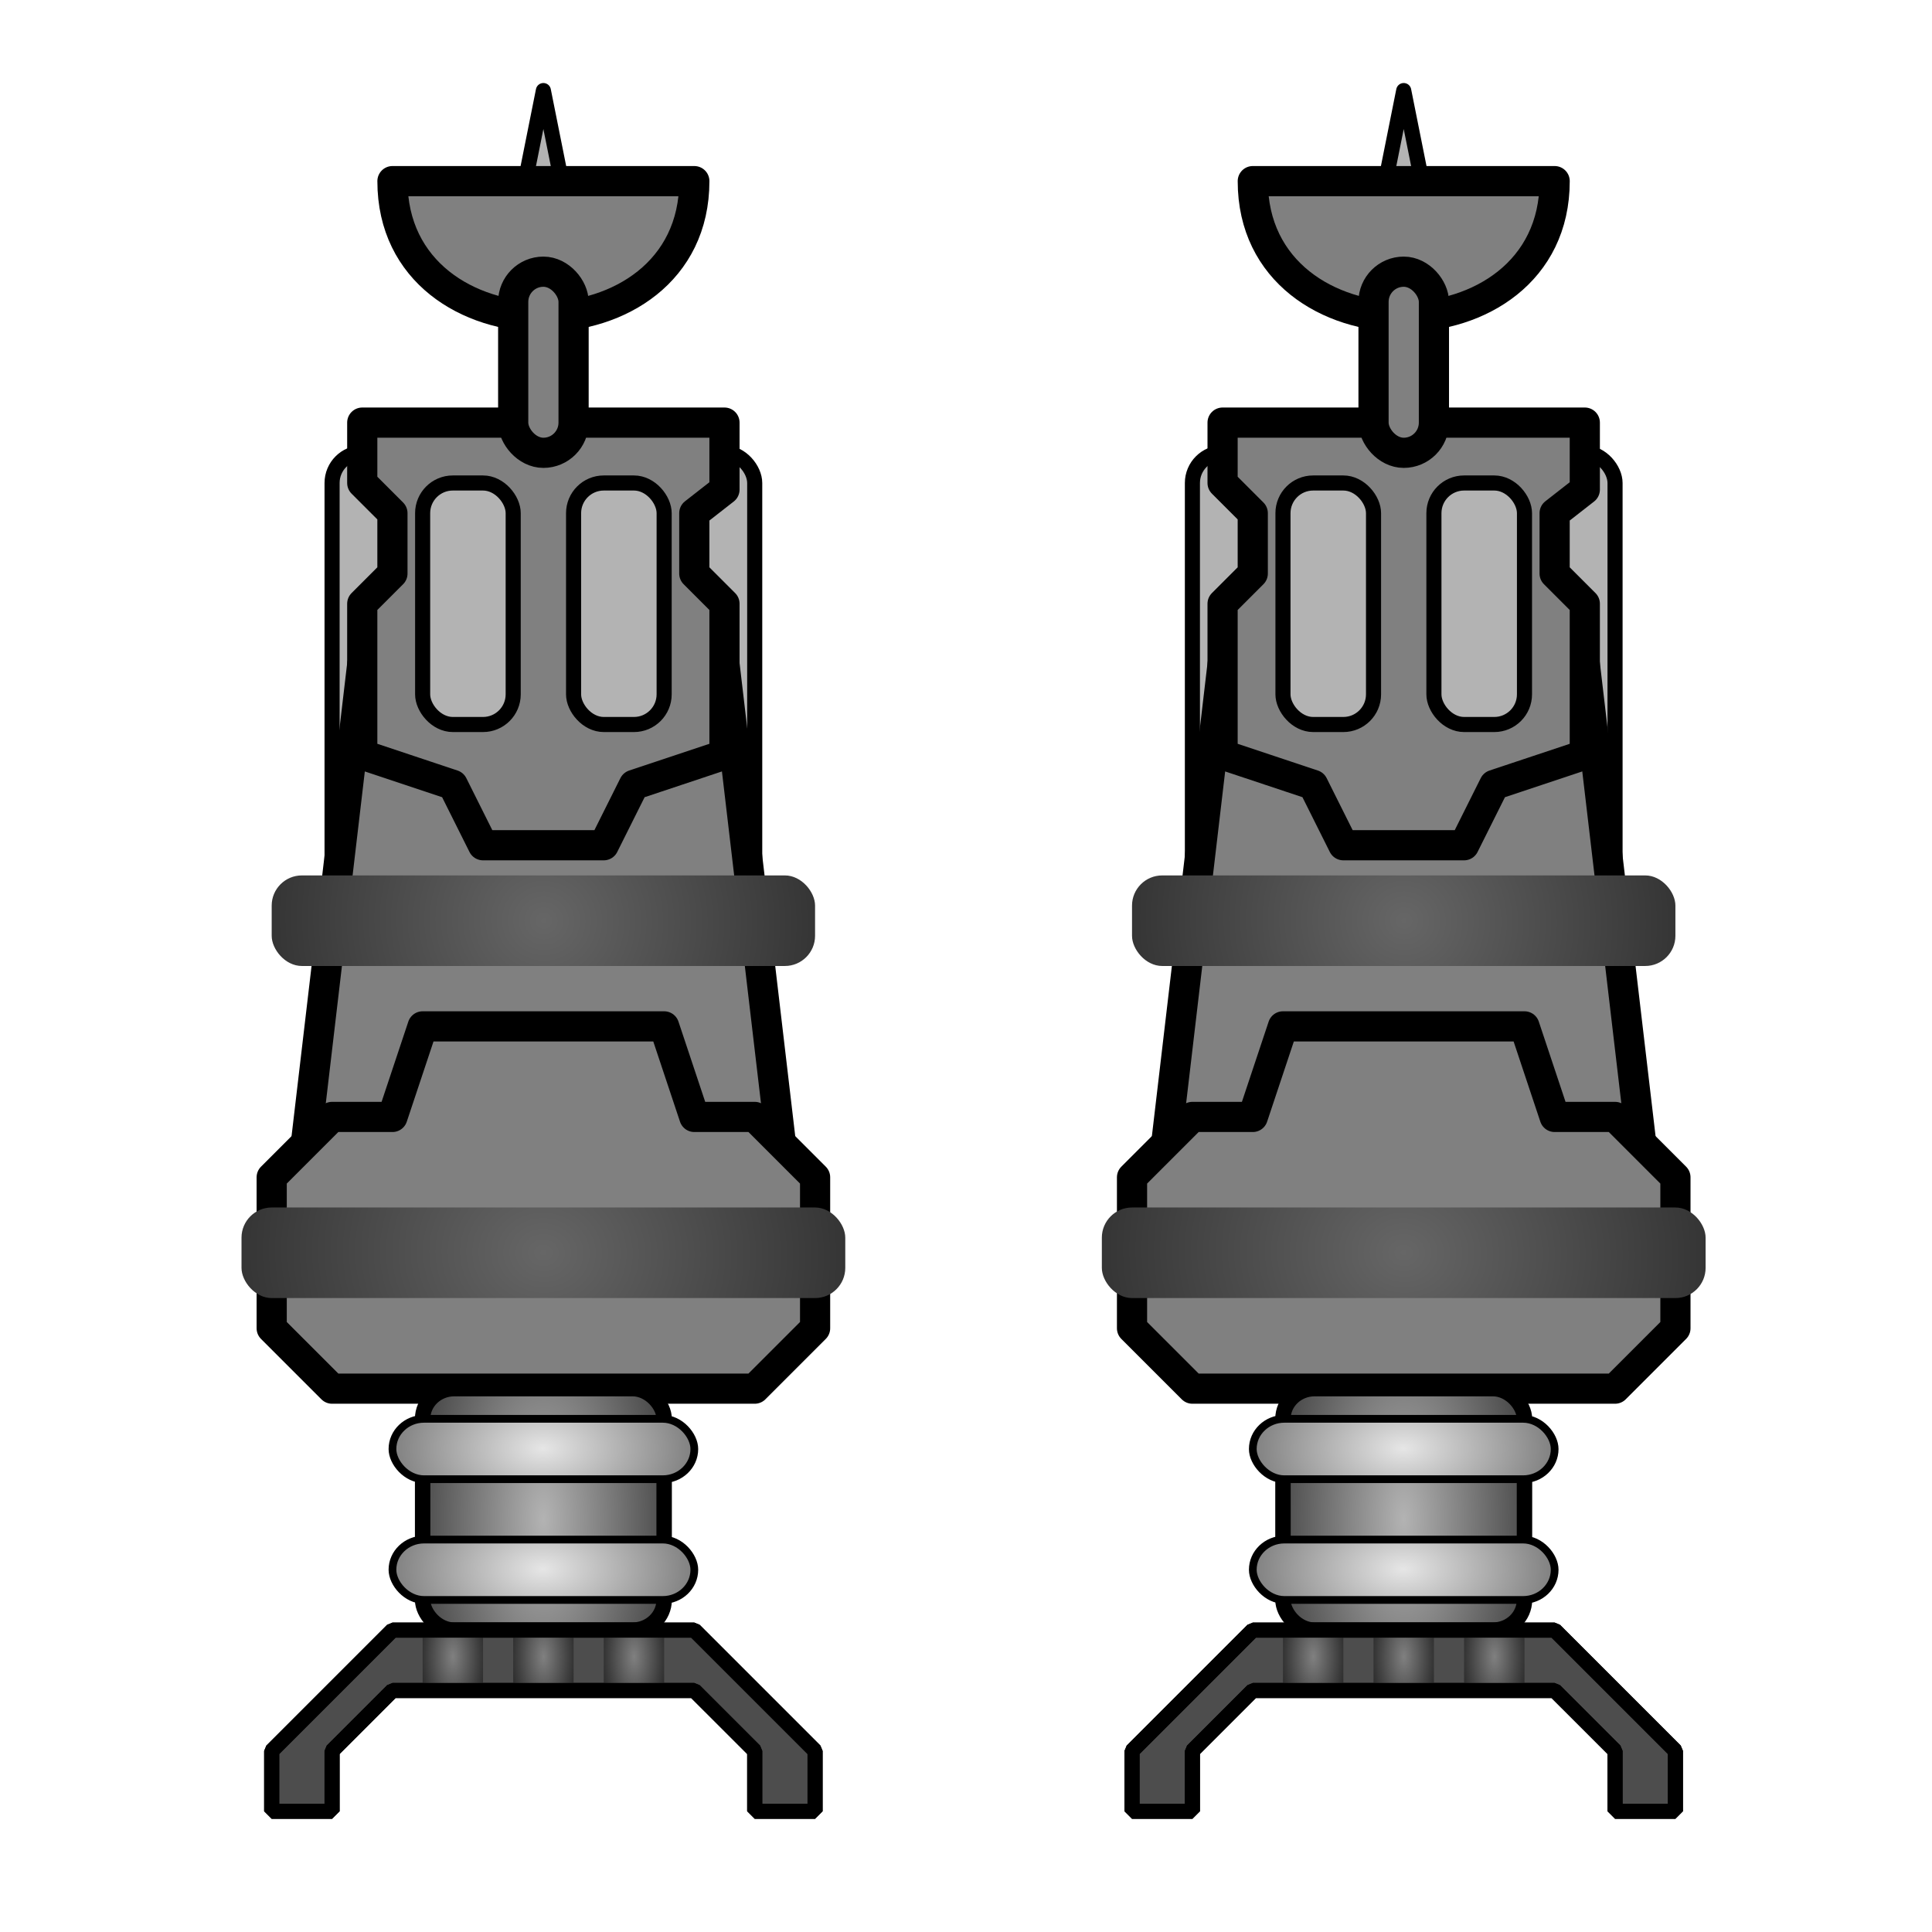 <?xml version="1.0" encoding="UTF-8" standalone="no"?>
<svg
   width="256"
   height="256"
   viewBox="0 0 67.733 67.733"
   version="1.1"
   id="svg8"
   inkscape:version="1.1.2 (0a00cf5339, 2022-02-04)"
   sodipodi:docname="drones.svg"
   xmlns:inkscape="http://www.inkscape.org/namespaces/inkscape"
   xmlns:sodipodi="http://sodipodi.sourceforge.net/DTD/sodipodi-0.dtd"
   xmlns:xlink="http://www.w3.org/1999/xlink"
   xmlns="http://www.w3.org/2000/svg"
   xmlns:svg="http://www.w3.org/2000/svg"
   xmlns:rdf="http://www.w3.org/1999/02/22-rdf-syntax-ns#"
   xmlns:cc="http://creativecommons.org/ns#"
   xmlns:dc="http://purl.org/dc/elements/1.1/">
  <defs
     id="defs2">
    <marker
       style="overflow:visible;"
       id="Arrow1Mend"
       refX="0.0"
       refY="0.0"
       orient="auto"
       inkscape:stockid="Arrow1Mend"
       inkscape:isstock="true">
      <path
         transform="scale(0.4) rotate(180) translate(10,0)"
         style="fill-rule:evenodd;fill:context-stroke;stroke:context-stroke;stroke-width:1.0pt;"
         d="M 0.0,0.0 L 5.0,-5.0 L -12.5,0.0 L 5.0,5.0 L 0.0,0.0 z "
         id="path16158" />
    </marker>
    <marker
       style="overflow:visible;"
       id="marker16419"
       refX="0.0"
       refY="0.0"
       orient="auto"
       inkscape:stockid="Arrow1Lend"
       inkscape:isstock="true">
      <path
         transform="scale(0.8) rotate(180) translate(12.5,0)"
         style="fill-rule:evenodd;fill:context-stroke;stroke:context-stroke;stroke-width:1.0pt;"
         d="M 0.0,0.0 L 5.0,-5.0 L -12.5,0.0 L 5.0,5.0 L 0.0,0.0 z "
         id="path16417" />
    </marker>
    <marker
       style="overflow:visible;"
       id="Arrow1Lend"
       refX="0.0"
       refY="0.0"
       orient="auto"
       inkscape:stockid="Arrow1Lend"
       inkscape:isstock="true">
      <path
         transform="scale(0.8) rotate(180) translate(12.5,0)"
         style="fill-rule:evenodd;fill:context-stroke;stroke:context-stroke;stroke-width:1.0pt;"
         d="M 0.0,0.0 L 5.0,-5.0 L -12.5,0.0 L 5.0,5.0 L 0.0,0.0 z "
         id="path16152" />
    </marker>
    <filter
       inkscape:label="Metallized Paint"
       inkscape:menu="Materials"
       inkscape:menu-tooltip="Metallized effect with a soft lighting, slightly translucent at the edges"
       style="color-interpolation-filters:sRGB"
       id="filter4673">
      <feGaussianBlur
         stdDeviation="1"
         result="result1"
         id="feGaussianBlur4647" />
      <feComposite
         in="result1"
         in2="result1"
         result="result4"
         operator="in"
         id="feComposite4649" />
      <feBlend
         in="result1"
         mode="screen"
         result="result5"
         in2="result4"
         id="feBlend4651" />
      <feGaussianBlur
         stdDeviation="8"
         result="result6"
         in="result5"
         id="feGaussianBlur4653" />
      <feComposite
         operator="atop"
         in="result6"
         in2="result5"
         result="result8"
         id="feComposite4655" />
      <feComposite
         operator="in"
         result="fbSourceGraphic"
         in="result6"
         in2="result8"
         id="feComposite4657" />
      <feGaussianBlur
         result="result0"
         in="fbSourceGraphic"
         stdDeviation="2.5"
         id="feGaussianBlur4659" />
      <feSpecularLighting
         specularExponent="45"
         specularConstant="1.5"
         surfaceScale="1"
         lighting-color="#ffffff"
         result="result1"
         in="result0"
         id="feSpecularLighting4663">
        <fePointLight
           z="21000"
           y="-9000"
           x="-6000"
           id="fePointLight4661" />
      </feSpecularLighting>
      <feComposite
         operator="in"
         result="result2"
         in="result1"
         in2="fbSourceGraphic"
         id="feComposite4665" />
      <feComposite
         k3="1"
         k2="1"
         operator="arithmetic"
         result="result4"
         in="fbSourceGraphic"
         in2="result2"
         id="feComposite4667"
         k1="0"
         k4="0" />
      <feComposite
         operator="in"
         in2="result4"
         result="result91"
         id="feComposite4669" />
      <feBlend
         mode="multiply"
         in2="result91"
         id="feBlend4671" />
    </filter>
    <filter
       inkscape:label="Metallized Paint"
       inkscape:menu="Materials"
       inkscape:menu-tooltip="Metallized effect with a soft lighting, slightly translucent at the edges"
       style="color-interpolation-filters:sRGB"
       id="filter4673-3">
      <feGaussianBlur
         stdDeviation="1"
         result="result1"
         id="feGaussianBlur4647-5" />
      <feComposite
         in="result1"
         in2="result1"
         result="result4"
         operator="in"
         id="feComposite4649-6" />
      <feBlend
         in="result1"
         mode="screen"
         result="result5"
         in2="result4"
         id="feBlend4651-2" />
      <feGaussianBlur
         stdDeviation="8"
         result="result6"
         in="result5"
         id="feGaussianBlur4653-9" />
      <feComposite
         operator="atop"
         in="result6"
         in2="result5"
         result="result8"
         id="feComposite4655-1" />
      <feComposite
         operator="in"
         result="fbSourceGraphic"
         in="result6"
         in2="result8"
         id="feComposite4657-2" />
      <feGaussianBlur
         result="result0"
         in="fbSourceGraphic"
         stdDeviation="2.5"
         id="feGaussianBlur4659-7" />
      <feSpecularLighting
         specularExponent="45"
         specularConstant="1.5"
         surfaceScale="1"
         lighting-color="#ffffff"
         result="result1"
         in="result0"
         id="feSpecularLighting4663-0">
        <fePointLight
           z="21000"
           y="-9000"
           x="-6000"
           id="fePointLight4661-9" />
      </feSpecularLighting>
      <feComposite
         operator="in"
         result="result2"
         in="result1"
         in2="fbSourceGraphic"
         id="feComposite4665-3" />
      <feComposite
         k3="1"
         k2="1"
         operator="arithmetic"
         result="result4"
         in="fbSourceGraphic"
         in2="result2"
         id="feComposite4667-6"
         k1="0"
         k4="0" />
      <feComposite
         operator="in"
         in2="result4"
         result="result91"
         id="feComposite4669-0" />
      <feBlend
         mode="multiply"
         in2="result91"
         id="feBlend4671-6" />
    </filter>
    <marker
       style="overflow:visible"
       id="Arrow1Mend-5"
       refX="0"
       refY="0"
       orient="auto"
       inkscape:stockid="Arrow1Mend"
       inkscape:isstock="true">
      <path
         transform="matrix(-0.4,0,0,-0.4,-4,0)"
         style="fill:context-stroke;fill-rule:evenodd;stroke:context-stroke;stroke-width:1pt"
         d="M 0,0 5,-5 -12.5,0 5,5 Z"
         id="path16158-9" />
    </marker>
    <marker
       style="overflow:visible"
       id="Arrow1Mend-1"
       refX="0"
       refY="0"
       orient="auto"
       inkscape:stockid="Arrow1Mend"
       inkscape:isstock="true">
      <path
         transform="matrix(-0.4,0,0,-0.4,-4,0)"
         style="fill:context-stroke;fill-rule:evenodd;stroke:context-stroke;stroke-width:1pt"
         d="M 0,0 5,-5 -12.5,0 5,5 Z"
         id="path16158-4" />
    </marker>
    <marker
       style="overflow:visible"
       id="Arrow1Mend-1-0"
       refX="0"
       refY="0"
       orient="auto"
       inkscape:stockid="Arrow1Mend"
       inkscape:isstock="true">
      <path
         transform="matrix(-0.4,0,0,-0.4,-4,0)"
         style="fill:context-stroke;fill-rule:evenodd;stroke:context-stroke;stroke-width:1pt"
         d="M 0,0 5,-5 -12.5,0 5,5 Z"
         id="path16158-4-7" />
    </marker>
    <radialGradient
       inkscape:collect="always"
       xlink:href="#linearGradient8067"
       id="radialGradient8069"
       cx="33.871"
       cy="48.683"
       fx="33.871"
       fy="48.683"
       r="25.4"
       gradientTransform="matrix(0.434,0.005,-2.4557308e-8,0.375,14.932,27.611)"
       gradientUnits="userSpaceOnUse" />
    <linearGradient
       inkscape:collect="always"
       id="linearGradient8067">
      <stop
         style="stop-color:#666666;stop-opacity:1;"
         offset="0"
         id="stop8063" />
      <stop
         style="stop-color:#333333;stop-opacity:1"
         offset="1"
         id="stop8065" />
    </linearGradient>
    <radialGradient
       inkscape:collect="always"
       xlink:href="#linearGradient8067"
       id="radialGradient8069-6"
       cx="33.871"
       cy="48.683"
       fx="33.871"
       fy="48.683"
       r="25.4"
       gradientTransform="matrix(0.391,0.005,-2.2101575e-8,0.375,16.403,15.97)"
       gradientUnits="userSpaceOnUse" />
    <radialGradient
       inkscape:collect="always"
       xlink:href="#linearGradient930"
       id="radialGradient932-0-8"
       cx="48.683"
       cy="42.098"
       fx="48.683"
       fy="42.098"
       r="11.112"
       gradientTransform="matrix(0.381,-2.8535407e-8,3.4354687e-6,0.821,11.087,18.7)"
       gradientUnits="userSpaceOnUse" />
    <linearGradient
       inkscape:collect="always"
       id="linearGradient930">
      <stop
         style="stop-color:#b3b3b3;stop-opacity:1"
         offset="0"
         id="stop926" />
      <stop
         style="stop-color:#4d4d4d;stop-opacity:1"
         offset="1"
         id="stop928" />
    </linearGradient>
    <radialGradient
       inkscape:collect="always"
       xlink:href="#linearGradient938"
       id="radialGradient940-6-3"
       cx="48.683"
       cy="50.8"
       fx="48.683"
       fy="50.8"
       r="12.832"
       gradientTransform="matrix(0.412,-5.6021522e-8,0,0.247,9.558,42.464)"
       gradientUnits="userSpaceOnUse" />
    <linearGradient
       inkscape:collect="always"
       id="linearGradient938">
      <stop
         style="stop-color:#e6e6e6;stop-opacity:1"
         offset="0"
         id="stop934" />
      <stop
         style="stop-color:#808080;stop-opacity:1"
         offset="1"
         id="stop936" />
    </linearGradient>
    <radialGradient
       inkscape:collect="always"
       xlink:href="#linearGradient938"
       id="radialGradient940-9-7-2"
       cx="48.683"
       cy="50.8"
       fx="48.683"
       fy="50.8"
       r="12.832"
       gradientTransform="matrix(0.412,-5.6021522e-8,0,0.247,9.558,38.231)"
       gradientUnits="userSpaceOnUse" />
    <radialGradient
       inkscape:collect="always"
       xlink:href="#linearGradient895"
       id="radialGradient889-36-2"
       cx="19.05"
       cy="57.15"
       fx="19.05"
       fy="57.15"
       r="6.615"
       gradientUnits="userSpaceOnUse"
       gradientTransform="matrix(0.267,-1.0143042e-7,3.118704e-6,0.549,24.553,26.707)" />
    <linearGradient
       inkscape:collect="always"
       id="linearGradient895">
      <stop
         style="stop-color:#808080;stop-opacity:1"
         offset="0"
         id="stop891" />
      <stop
         style="stop-color:#000000;stop-opacity:1"
         offset="1"
         id="stop893" />
    </linearGradient>
    <radialGradient
       inkscape:collect="always"
       xlink:href="#linearGradient895"
       id="radialGradient889-36-2-3"
       cx="19.05"
       cy="57.15"
       fx="19.05"
       fy="57.15"
       r="6.615"
       gradientUnits="userSpaceOnUse"
       gradientTransform="matrix(0.267,-1.0143042e-7,3.118704e-6,0.549,21.378,26.707)" />
    <radialGradient
       inkscape:collect="always"
       xlink:href="#linearGradient895"
       id="radialGradient889-36-2-1"
       cx="19.05"
       cy="57.15"
       fx="19.05"
       fy="57.15"
       r="6.615"
       gradientUnits="userSpaceOnUse"
       gradientTransform="matrix(0.267,-1.0143042e-7,3.118704e-6,0.549,27.728,26.707)" />
    <radialGradient
       inkscape:collect="always"
       xlink:href="#linearGradient8067"
       id="radialGradient8069-2"
       cx="33.871"
       cy="48.683"
       fx="33.871"
       fy="48.683"
       r="25.4"
       gradientTransform="matrix(0.434,0.005,-2.4557308e-8,0.375,14.932,27.611)"
       gradientUnits="userSpaceOnUse" />
    <radialGradient
       inkscape:collect="always"
       xlink:href="#linearGradient8067"
       id="radialGradient8069-6-3"
       cx="33.871"
       cy="48.683"
       fx="33.871"
       fy="48.683"
       r="25.4"
       gradientTransform="matrix(0.391,0.005,-2.2101575e-8,0.375,16.403,15.97)"
       gradientUnits="userSpaceOnUse" />
    <radialGradient
       inkscape:collect="always"
       xlink:href="#linearGradient930"
       id="radialGradient932-0-8-5"
       cx="48.683"
       cy="42.098"
       fx="48.683"
       fy="42.098"
       r="11.112"
       gradientTransform="matrix(0.381,-2.8535407e-8,3.4354687e-6,0.821,11.087,18.7)"
       gradientUnits="userSpaceOnUse" />
    <radialGradient
       inkscape:collect="always"
       xlink:href="#linearGradient938"
       id="radialGradient940-6-3-4"
       cx="48.683"
       cy="50.8"
       fx="48.683"
       fy="50.8"
       r="12.832"
       gradientTransform="matrix(0.412,-5.6021522e-8,0,0.247,9.558,42.464)"
       gradientUnits="userSpaceOnUse" />
    <radialGradient
       inkscape:collect="always"
       xlink:href="#linearGradient938"
       id="radialGradient940-9-7-2-4"
       cx="48.683"
       cy="50.8"
       fx="48.683"
       fy="50.8"
       r="12.832"
       gradientTransform="matrix(0.412,-5.6021522e-8,0,0.247,9.558,38.231)"
       gradientUnits="userSpaceOnUse" />
    <radialGradient
       inkscape:collect="always"
       xlink:href="#linearGradient895"
       id="radialGradient889-36-2-6"
       cx="19.05"
       cy="57.15"
       fx="19.05"
       fy="57.15"
       r="6.615"
       gradientUnits="userSpaceOnUse"
       gradientTransform="matrix(0.267,-1.0143042e-7,3.118704e-6,0.549,24.553,26.707)" />
    <radialGradient
       inkscape:collect="always"
       xlink:href="#linearGradient895"
       id="radialGradient889-36-2-3-2"
       cx="19.05"
       cy="57.15"
       fx="19.05"
       fy="57.15"
       r="6.615"
       gradientUnits="userSpaceOnUse"
       gradientTransform="matrix(0.267,-1.0143042e-7,3.118704e-6,0.549,21.378,26.707)" />
    <radialGradient
       inkscape:collect="always"
       xlink:href="#linearGradient895"
       id="radialGradient889-36-2-1-2"
       cx="19.05"
       cy="57.15"
       fx="19.05"
       fy="57.15"
       r="6.615"
       gradientUnits="userSpaceOnUse"
       gradientTransform="matrix(0.267,-1.0143042e-7,3.118704e-6,0.549,27.728,26.707)" />
  </defs>
  <sodipodi:namedview
     id="base"
     pagecolor="#ffffff"
     bordercolor="#666666"
     borderopacity="1.0"
     inkscape:pageopacity="0"
     inkscape:pageshadow="2"
     inkscape:zoom="1.979899"
     inkscape:cx="180.56477"
     inkscape:cy="148.49242"
     inkscape:document-units="px"
     inkscape:current-layer="layer1"
     inkscape:document-rotation="0"
     showgrid="true"
     units="px"
     inkscape:window-width="1487"
     inkscape:window-height="877"
     inkscape:window-x="2190"
     inkscape:window-y="674"
     inkscape:window-maximized="0"
     inkscape:snap-grids="true"
     inkscape:pagecheckerboard="0"
     width="256px"
     inkscape:snap-smooth-nodes="true"
     inkscape:snap-object-midpoints="true"
     inkscape:object-paths="true">
    <inkscape:grid
       type="xygrid"
       id="grid833"
       units="px"
       empspacing="4"
       spacingy="4.233"
       spacingx="4.233" />
  </sodipodi:namedview>
  <g
     inkscape:label="Desk"
     inkscape:groupmode="layer"
     id="layer1">
    <g
       id="layer2-7"
       inkscape:label="Display"
       transform="matrix(0.387,0,0,0.387,36.745,10.948)" />
    <g
       id="g13602"
       transform="translate(-10.583,-2.117)">
      <rect
         style="fill:#b3b3b3;stroke:#000000;stroke-width:0.529;stroke-linecap:round;stroke-linejoin:round;stroke-miterlimit:4;stroke-dasharray:none;stop-color:#000000"
         id="rect8525"
         width="14.817"
         height="17.992"
         x="22.225"
         y="17.992"
         rx="1.058"
         ry="1.058" />
      <path
         style="fill:#808080;stroke:#000000;stroke-width:1.058;stroke-linecap:round;stroke-linejoin:round;stop-color:#000000"
         d="M 21.167,43.392 H 38.1 L 35.983,25.4 H 23.283 Z"
         id="path4664"
         sodipodi:nodetypes="ccccc" />
      <path
         id="rect6557"
         style="fill:#808080;stroke:#000000;stroke-width:1.058;stroke-linecap:round;stroke-linejoin:round;stop-color:#000000"
         d="m 22.225,41.275 h 2.117 l 1.058,-3.175 h 8.467 l 1.058,3.175 h 2.117 l 2.117,2.117 v 5.292 l -2.117,2.117 -14.817,-4e-6 -2.117,-2.117 v -5.292 z"
         sodipodi:nodetypes="ccccccccccccc" />
      <rect
         style="fill:url(#radialGradient8069);fill-opacity:1;stroke:none;stroke-width:1.058;stroke-linecap:round;stroke-linejoin:round;stop-color:#000000"
         id="rect7965"
         width="21.167"
         height="3.175"
         x="19.05"
         y="44.45"
         rx="1.058"
         ry="1.058" />
      <rect
         style="fill:url(#radialGradient8069-6);fill-opacity:1;stroke:none;stroke-width:1.058;stroke-linecap:round;stroke-linejoin:round;stop-color:#000000"
         id="rect7965-7"
         width="19.05"
         height="3.175"
         x="20.108"
         y="32.808"
         rx="1.058"
         ry="1.058" />
      <g
         id="g11494"
         transform="translate(6.3205576e-7,2.117)">
        <rect
           style="fill:url(#radialGradient932-0-8);fill-opacity:1;stroke:#000000;stroke-width:0.541;stroke-linecap:round;stroke-miterlimit:4;stroke-dasharray:none;stop-color:#000000"
           id="rect840-5-0-1"
           width="8.467"
           height="8.467"
           x="25.4"
           y="48.683"
           rx="1.106"
           ry="1.058" />
        <rect
           style="fill:url(#radialGradient940-6-3);fill-opacity:1;stroke:#000000;stroke-width:0.271;stroke-linecap:round;stroke-miterlimit:4;stroke-dasharray:none;stop-color:#000000"
           id="rect873-2-9"
           width="10.583"
           height="2.117"
           x="24.342"
           y="53.975"
           rx="1.106"
           ry="1.058" />
        <rect
           style="fill:url(#radialGradient940-9-7-2);fill-opacity:1;stroke:#000000;stroke-width:0.271;stroke-linecap:round;stroke-miterlimit:4;stroke-dasharray:none;stop-color:#000000"
           id="rect873-7-3-4"
           width="10.583"
           height="2.117"
           x="24.342"
           y="49.742"
           rx="1.106"
           ry="1.058" />
      </g>
      <g
         id="g13376"
         transform="translate(6.3205576e-7,2.117)">
        <path
           id="rect844"
           style="fill:#4d4d4d;stroke:#000000;stroke-width:0.529;stroke-linecap:round;stroke-linejoin:bevel;stroke-miterlimit:4;stroke-dasharray:none;stop-color:#000000"
           d="m 24.342,57.15 h 10.583 l 4.233,4.233 v 2.117 H 37.042 V 61.383 L 34.925,59.267 H 24.342 l -2.117,2.117 v 2.117 h -2.117 v -2.117 z"
           sodipodi:nodetypes="ccccccccccccc" />
        <rect
           style="fill:url(#radialGradient889-36-2);fill-opacity:1;stroke:none;stroke-width:1.058;stroke-linecap:round;stroke-linejoin:bevel;stroke-miterlimit:4;stroke-dasharray:none;stop-color:#000000"
           id="rect877-3-9"
           width="2.117"
           height="2.117"
           x="28.575"
           y="57.15"
           rx="0"
           ry="0" />
        <rect
           style="fill:url(#radialGradient889-36-2-3);fill-opacity:1;stroke:none;stroke-width:1.058;stroke-linecap:round;stroke-linejoin:bevel;stroke-miterlimit:4;stroke-dasharray:none;stop-color:#000000"
           id="rect877-3-9-5"
           width="2.117"
           height="2.117"
           x="25.4"
           y="57.15"
           rx="0"
           ry="0" />
        <rect
           style="fill:url(#radialGradient889-36-2-1);fill-opacity:1;stroke:none;stroke-width:1.058;stroke-linecap:round;stroke-linejoin:bevel;stroke-miterlimit:4;stroke-dasharray:none;stop-color:#000000"
           id="rect877-3-9-0"
           width="2.117"
           height="2.117"
           x="31.75"
           y="57.15"
           rx="0"
           ry="0" />
        <path
           id="rect844-9"
           style="fill:none;stroke:#000000;stroke-width:0.529;stroke-linecap:round;stroke-linejoin:bevel;stroke-miterlimit:4;stroke-dasharray:none;stop-color:#000000"
           d="m 24.342,57.15 h 10.583 l 4.233,4.233 v 2.117 H 37.042 V 61.383 L 34.925,59.267 H 24.342 l -2.117,2.117 v 2.117 h -2.117 v -2.117 z"
           sodipodi:nodetypes="ccccccccccccc" />
      </g>
      <path
         style="fill:#808080;stroke:#000000;stroke-width:1.058;stroke-linecap:round;stroke-linejoin:round;stop-color:#000000"
         d="m 23.283,28.575 3.175,1.058 1.058,2.117 h 4.233 l 1.058,-2.117 3.175,-1.058 -2e-6,-5.292 -1.058,-1.058 v -2.117 l 1.058,-0.826 v -2.349 H 23.283 v 2.117 l 1.058,1.058 v 2.117 l -1.058,1.058 z"
         id="path5425"
         sodipodi:nodetypes="ccccccccccccccccc" />
      <rect
         style="fill:#b3b3b3;stroke:#000000;stroke-width:0.529;stroke-linecap:round;stroke-linejoin:round;stroke-miterlimit:4;stroke-dasharray:none;stop-color:#000000"
         id="rect8525-9"
         width="3.175"
         height="8.467"
         x="25.4"
         y="19.05"
         rx="1.058"
         ry="1.058" />
      <rect
         style="fill:#b3b3b3;stroke:#000000;stroke-width:0.529;stroke-linecap:round;stroke-linejoin:round;stroke-miterlimit:4;stroke-dasharray:none;stop-color:#000000"
         id="rect8525-9-2"
         width="3.175"
         height="8.467"
         x="30.692"
         y="19.05"
         rx="1.058"
         ry="1.058" />
      <path
         style="fill:#b3b3b3;stroke:#000000;stroke-width:0.529;stroke-linecap:round;stroke-linejoin:round;stroke-miterlimit:4;stroke-dasharray:none;stop-color:#000000"
         d="m 28.575,10.583 h 2.117 L 29.633,5.292 Z"
         id="path13430" />
      <path
         style="fill:#808080;stroke:#000000;stroke-width:1.058;stroke-linecap:round;stroke-linejoin:round;stop-color:#000000"
         d="m 24.342,8.467 c 0,6.35 10.583,6.35 10.583,0 z"
         id="path7615"
         sodipodi:nodetypes="ccc" />
      <rect
         style="fill:#808080;stroke:#000000;stroke-width:1.058;stroke-linecap:round;stroke-linejoin:round;stroke-miterlimit:4;stroke-dasharray:none;stop-color:#000000"
         id="rect8421"
         width="2.117"
         height="6.35"
         x="28.575"
         y="11.642"
         rx="1.058"
         ry="1.058" />
    </g>
    <g
       id="g13602-6"
       transform="translate(19.579,-2.117)">
      <rect
         style="fill:#b3b3b3;stroke:#000000;stroke-width:0.529;stroke-linecap:round;stroke-linejoin:round;stroke-miterlimit:4;stroke-dasharray:none;stop-color:#000000"
         id="rect8525-4"
         width="14.817"
         height="17.992"
         x="22.225"
         y="17.992"
         rx="1.058"
         ry="1.058" />
      <path
         style="fill:#808080;stroke:#000000;stroke-width:1.058;stroke-linecap:round;stroke-linejoin:round;stop-color:#000000"
         d="M 21.167,43.392 H 38.1 L 35.983,25.4 H 23.283 Z"
         id="path4664-1"
         sodipodi:nodetypes="ccccc" />
      <path
         id="rect6557-2"
         style="fill:#808080;stroke:#000000;stroke-width:1.058;stroke-linecap:round;stroke-linejoin:round;stop-color:#000000"
         d="m 22.225,41.275 h 2.117 l 1.058,-3.175 h 8.467 l 1.058,3.175 h 2.117 l 2.117,2.117 v 5.292 l -2.117,2.117 -14.817,-4e-6 -2.117,-2.117 v -5.292 z"
         sodipodi:nodetypes="ccccccccccccc" />
      <rect
         style="fill:url(#radialGradient8069-2);fill-opacity:1;stroke:none;stroke-width:1.058;stroke-linecap:round;stroke-linejoin:round;stop-color:#000000"
         id="rect7965-8"
         width="21.167"
         height="3.175"
         x="19.05"
         y="44.45"
         rx="1.058"
         ry="1.058" />
      <rect
         style="fill:url(#radialGradient8069-6-3);fill-opacity:1;stroke:none;stroke-width:1.058;stroke-linecap:round;stroke-linejoin:round;stop-color:#000000"
         id="rect7965-7-8"
         width="19.05"
         height="3.175"
         x="20.108"
         y="32.808"
         rx="1.058"
         ry="1.058" />
      <g
         id="g11494-9"
         transform="translate(6.3205576e-7,2.117)">
        <rect
           style="fill:url(#radialGradient932-0-8-5);fill-opacity:1;stroke:#000000;stroke-width:0.541;stroke-linecap:round;stroke-miterlimit:4;stroke-dasharray:none;stop-color:#000000"
           id="rect840-5-0-1-2"
           width="8.467"
           height="8.467"
           x="25.4"
           y="48.683"
           rx="1.106"
           ry="1.058" />
        <rect
           style="fill:url(#radialGradient940-6-3-4);fill-opacity:1;stroke:#000000;stroke-width:0.271;stroke-linecap:round;stroke-miterlimit:4;stroke-dasharray:none;stop-color:#000000"
           id="rect873-2-9-8"
           width="10.583"
           height="2.117"
           x="24.342"
           y="53.975"
           rx="1.106"
           ry="1.058" />
        <rect
           style="fill:url(#radialGradient940-9-7-2-4);fill-opacity:1;stroke:#000000;stroke-width:0.271;stroke-linecap:round;stroke-miterlimit:4;stroke-dasharray:none;stop-color:#000000"
           id="rect873-7-3-4-8"
           width="10.583"
           height="2.117"
           x="24.342"
           y="49.742"
           rx="1.106"
           ry="1.058" />
      </g>
      <g
         id="g13376-8"
         transform="translate(6.3205576e-7,2.117)">
        <path
           id="rect844-6"
           style="fill:#4d4d4d;stroke:#000000;stroke-width:0.529;stroke-linecap:round;stroke-linejoin:bevel;stroke-miterlimit:4;stroke-dasharray:none;stop-color:#000000"
           d="m 24.342,57.15 h 10.583 l 4.233,4.233 v 2.117 H 37.042 V 61.383 L 34.925,59.267 H 24.342 l -2.117,2.117 v 2.117 h -2.117 v -2.117 z"
           sodipodi:nodetypes="ccccccccccccc" />
        <rect
           style="fill:url(#radialGradient889-36-2-6);fill-opacity:1;stroke:none;stroke-width:1.058;stroke-linecap:round;stroke-linejoin:bevel;stroke-miterlimit:4;stroke-dasharray:none;stop-color:#000000"
           id="rect877-3-9-8"
           width="2.117"
           height="2.117"
           x="28.575"
           y="57.15"
           rx="0"
           ry="0" />
        <rect
           style="fill:url(#radialGradient889-36-2-3-2);fill-opacity:1;stroke:none;stroke-width:1.058;stroke-linecap:round;stroke-linejoin:bevel;stroke-miterlimit:4;stroke-dasharray:none;stop-color:#000000"
           id="rect877-3-9-5-3"
           width="2.117"
           height="2.117"
           x="25.4"
           y="57.15"
           rx="0"
           ry="0" />
        <rect
           style="fill:url(#radialGradient889-36-2-1-2);fill-opacity:1;stroke:none;stroke-width:1.058;stroke-linecap:round;stroke-linejoin:bevel;stroke-miterlimit:4;stroke-dasharray:none;stop-color:#000000"
           id="rect877-3-9-0-8"
           width="2.117"
           height="2.117"
           x="31.75"
           y="57.15"
           rx="0"
           ry="0" />
        <path
           id="rect844-9-3"
           style="fill:none;stroke:#000000;stroke-width:0.529;stroke-linecap:round;stroke-linejoin:bevel;stroke-miterlimit:4;stroke-dasharray:none;stop-color:#000000"
           d="m 24.342,57.15 h 10.583 l 4.233,4.233 v 2.117 H 37.042 V 61.383 L 34.925,59.267 H 24.342 l -2.117,2.117 v 2.117 h -2.117 v -2.117 z"
           sodipodi:nodetypes="ccccccccccccc" />
      </g>
      <path
         style="fill:#808080;stroke:#000000;stroke-width:1.058;stroke-linecap:round;stroke-linejoin:round;stop-color:#000000"
         d="m 23.283,28.575 3.175,1.058 1.058,2.117 h 4.233 l 1.058,-2.117 3.175,-1.058 -2e-6,-5.292 -1.058,-1.058 v -2.117 l 1.058,-0.826 v -2.349 H 23.283 v 2.117 l 1.058,1.058 v 2.117 l -1.058,1.058 z"
         id="path5425-3"
         sodipodi:nodetypes="ccccccccccccccccc" />
      <rect
         style="fill:#b3b3b3;stroke:#000000;stroke-width:0.529;stroke-linecap:round;stroke-linejoin:round;stroke-miterlimit:4;stroke-dasharray:none;stop-color:#000000"
         id="rect8525-9-3"
         width="3.175"
         height="8.467"
         x="25.4"
         y="19.05"
         rx="1.058"
         ry="1.058" />
      <rect
         style="fill:#b3b3b3;stroke:#000000;stroke-width:0.529;stroke-linecap:round;stroke-linejoin:round;stroke-miterlimit:4;stroke-dasharray:none;stop-color:#000000"
         id="rect8525-9-2-8"
         width="3.175"
         height="8.467"
         x="30.692"
         y="19.05"
         rx="1.058"
         ry="1.058" />
      <path
         style="fill:#b3b3b3;stroke:#000000;stroke-width:0.529;stroke-linecap:round;stroke-linejoin:round;stroke-miterlimit:4;stroke-dasharray:none;stop-color:#000000"
         d="m 28.575,10.583 h 2.117 L 29.633,5.292 Z"
         id="path13430-0" />
      <path
         style="fill:#808080;stroke:#000000;stroke-width:1.058;stroke-linecap:round;stroke-linejoin:round;stop-color:#000000"
         d="m 24.342,8.467 c 0,6.35 10.583,6.35 10.583,0 z"
         id="path7615-4"
         sodipodi:nodetypes="ccc" />
      <rect
         style="fill:#808080;stroke:#000000;stroke-width:1.058;stroke-linecap:round;stroke-linejoin:round;stroke-miterlimit:4;stroke-dasharray:none;stop-color:#000000"
         id="rect8421-7"
         width="2.117"
         height="6.35"
         x="28.575"
         y="11.642"
         rx="1.058"
         ry="1.058" />
    </g>
  </g>
  <g
     inkscape:groupmode="layer"
     id="layer2"
     inkscape:label="Display" />
</svg>
